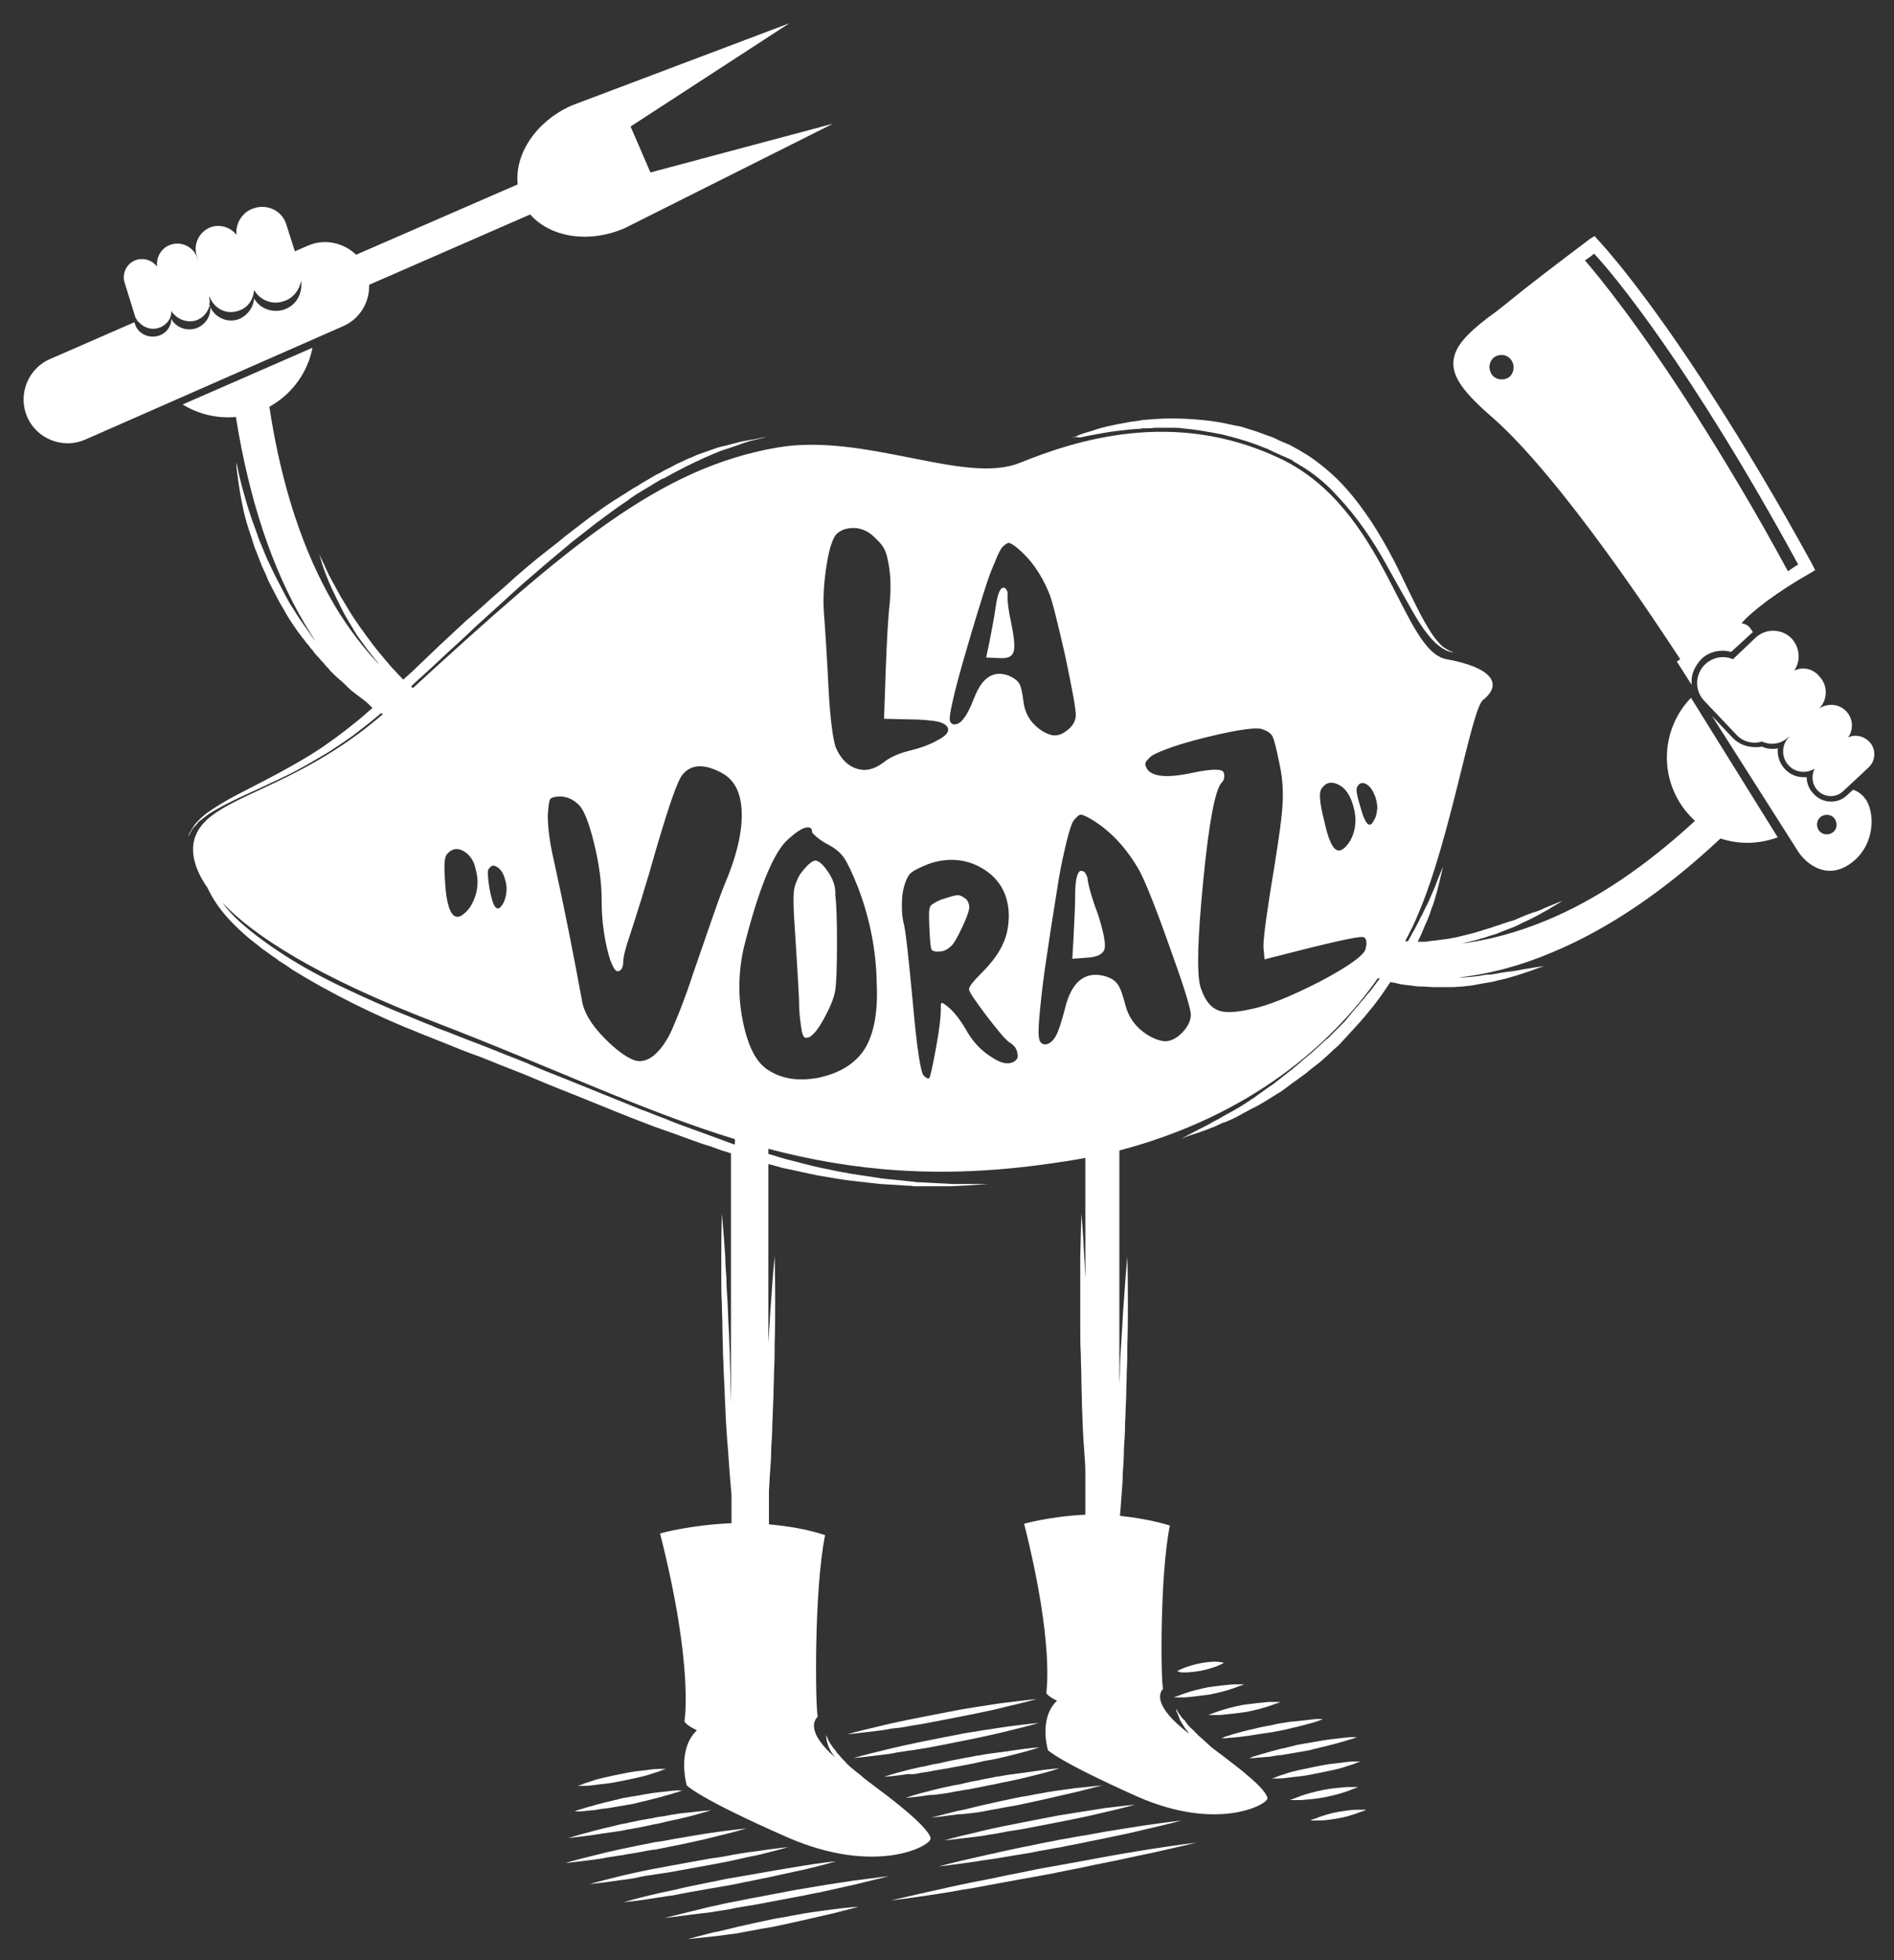 <?xml version="1.0" encoding="utf-8"?>
<!-- Generator: Adobe Illustrator 21.1.0, SVG Export Plug-In . SVG Version: 6.00 Build 0)  -->
<svg version="1.1" id="Layer_1" xmlns="http://www.w3.org/2000/svg" xmlns:xlink="http://www.w3.org/1999/xlink" x="0px" y="0px"
	 viewBox="0 0 334 345.5" style="enable-background:new 0 0 334 345.5;" xml:space="preserve">
<rect x="0" y="0" width="334" height="345.5" fill="#333333" stroke="none"/>
<style type="text/css">
	.st0{fill:#FFFFFF;}
</style>
<g>
	<path class="st0" d="M65.1,50.2l28.4-12.4c3.5,4,10.3,5.2,16.7,2.4l36.7-18.4l-32.2,8.6l-3.5-8.1l28-18.2l-38.4,14.5
		c-6.3,2.8-10.1,8.6-9.5,13.9L62.8,44.9c-2.2-2.1-5.5-2.9-8.5-1.6l-2.3,1l-1.5-4.7c-0.7-2.4-3.3-3.7-5.7-2.9c-2,0.6-3.3,2.6-3.1,4.7
		c-1-1.3-2.8-1.9-4.4-1.4c-2.1,0.7-3.3,3-2.6,5.1l0.3,0.9l-0.2-0.5c-0.6-1.9-2.7-3-4.6-2.4c-1.7,0.5-2.7,2.2-2.5,3.9
		c-0.8-1.1-2.3-1.6-3.6-1.2c-1.7,0.5-2.7,2.4-2.1,4.1l1.8,5.8c0,0.1,0.1,0.2,0.1,0.3c0,0,0,0.1,0.1,0.1c0,0.1,0,0.1,0.1,0.2
		c0,0.1,0.1,0.1,0.1,0.2c0,0,0,0.1,0.1,0.1c0,0.1,0.1,0.1,0.2,0.2c0,0,0,0,0,0c0.1,0.1,0.1,0.1,0.2,0.2c0,0,0,0,0,0
		c0.8,0.8,2.1,1.2,3.3,0.8c1.2-0.4,2.1-1.4,2.2-2.6c0-0.1,0-0.3,0-0.4c0.1,0.1,0.1,0.2,0.2,0.3c0,0,0,0,0,0c0.1,0.1,0.1,0.2,0.2,0.2
		l0,0l0,0c0.9,1.1,2.5,1.6,3.9,1.2c1.3-0.4,2.2-1.5,2.5-2.8c0.4,1.8-0.7,3.6-2.5,4.2c-1.7,0.5-3.5-0.2-4.3-1.7c0,1.4-0.9,2.6-2.3,3
		c-1.7,0.5-3.6-0.4-4.1-2.1l-0.1-0.3L8.8,63.3c-3.9,1.7-5.7,6.3-4,10.2c1.7,3.9,6.3,5.7,10.2,4l45.5-20
		C63.5,56.2,65.2,53.2,65.1,50.2z M50,54.6c-2,0.6-4.2-0.2-5.2-2c-0.1,1.6-1.2,3.1-2.8,3.7c-2.1,0.7-4.4-0.5-5.1-2.6l0,0
		c0.1-0.4,0.1-0.8,0-1.2l0,0c0,0,0,0,0,0c0-0.1,0-0.2,0-0.3c0-0.1,0-0.2-0.1-0.3l0.1,0.3c0,0.1,0,0.1,0.1,0.2l0,0
		c0.8,2,2.9,3.1,5,2.4c1.7-0.5,2.7-2,2.8-3.7c1,1.8,3.2,2.7,5.2,2c1.7-0.5,2.8-2,3.1-3.6C53.4,51.8,52.2,53.9,50,54.6z"/>
	<path class="st0" d="M191,77c0.4-0.1,1-0.2,1.5-0.3c1.2-0.2,2.6-0.5,4.2-0.7c0.8-0.1,1.7-0.2,2.6-0.3c0.5,0,0.9-0.1,1.4-0.1
		c0.2,0,0.5,0,0.7-0.1c0.2,0,0.5,0,0.7,0c0.5,0,1,0,1.5-0.1c0.5,0,1,0,1.6,0c0.3,0,0.5,0,0.8,0c0.3,0,0.5,0,0.8,0
		c0.6,0,1.1,0,1.7,0.1c2.3,0.2,4.6,0.6,7.1,1.1c2.4,0.6,4.9,1.3,7.3,2.3c0.6,0.2,1.2,0.5,1.8,0.8l0.9,0.4l0.4,0.2l0.5,0.2
		c0.3,0.1,0.6,0.3,0.9,0.4c0.3,0.1,0.6,0.3,0.8,0.5c0.6,0.3,1.1,0.7,1.7,1c2.2,1.4,4.2,3.1,5.9,5c1.8,1.9,3.4,3.9,4.8,5.9
		c1.4,2,2.7,4.1,3.8,6.1c1.1,2,2.2,3.9,3.2,5.7c1,1.8,1.9,3.4,2.8,4.8c0.9,1.4,1.8,2.5,2.7,3.4c0.9,0.8,1.7,1.3,2.3,1.5
		c0.2,0.1,0.3,0.1,0.4,0.1c0.1,0,0.2,0.1,0.3,0.1c0.2,0,0.2,0,0.2,0s-0.1,0-0.2-0.1c-0.1,0-0.2-0.1-0.3-0.1c-0.1,0-0.2-0.1-0.4-0.2
		c-0.6-0.3-1.3-0.8-2-1.7c-0.8-0.9-1.5-2.1-2.3-3.5c-0.8-1.4-1.6-3.1-2.5-4.9c-0.9-1.8-1.8-3.8-2.9-5.9c-1.1-2.1-2.3-4.2-3.7-6.4
		c-1.4-2.1-3-4.3-4.8-6.3c-1.8-2-3.9-3.8-6.2-5.4c-0.6-0.4-1.2-0.7-1.8-1.1c-0.3-0.2-0.6-0.3-0.9-0.5c-0.3-0.2-0.6-0.3-0.9-0.5
		l-0.5-0.2l-0.5-0.2l-0.9-0.4c-0.6-0.3-1.2-0.6-1.9-0.8c-0.6-0.2-1.3-0.5-1.9-0.7c-0.6-0.2-1.3-0.4-1.9-0.6c-0.3-0.1-0.6-0.2-1-0.3
		c-0.3-0.1-0.6-0.1-1-0.2c-0.6-0.1-1.3-0.3-1.9-0.4c-2.5-0.5-5-0.7-7.3-0.8c-2.3-0.1-4.6,0-6.6,0.2c-0.3,0-0.5,0-0.8,0.1
		c-0.2,0-0.5,0.1-0.7,0.1c-0.5,0.1-1,0.1-1.4,0.2c-0.9,0.2-1.8,0.3-2.6,0.5c-1.6,0.3-3,0.7-4.1,1.1c-1.1,0.3-2,0.6-2.6,0.9
		c-0.6,0.2-0.9,0.3-0.9,0.3s0.3-0.1,0.9-0.2C190.2,77.2,190.6,77.1,191,77z"/>
	<path class="st0" d="M239.3,319c-1,0-2.2,0.2-3.4,0.4c-1.2,0.2-2.4,0.6-3.3,0.9c-0.4,0.2-0.8,0.3-1.1,0.4c-0.3,0.1-0.4,0.2-0.4,0.2
		s0.2,0,0.4,0c0.3,0,0.7,0,1.2,0c1,0,2.2-0.2,3.4-0.4c1.2-0.2,2.4-0.6,3.3-0.9c0.4-0.2,0.8-0.3,1.1-0.4c0.3-0.1,0.4-0.2,0.4-0.2
		s-0.2,0-0.4,0C240.2,319,239.8,319,239.3,319z"/>
	<path class="st0" d="M202.5,326c-2.5,0.4-5.5,0.9-8.7,1.5c-1.6,0.3-3.2,0.6-4.9,0.9c-1.7,0.3-3.3,0.6-5,0.9c-1.7,0.3-3.4,0.7-5,1
		c-1.7,0.3-3.3,0.7-4.9,1c-1.6,0.3-3.1,0.6-4.5,0.9c-1.4,0.3-2.8,0.6-4.1,0.9c-5,1.1-8.3,1.9-8.3,1.9c0,0,3.4-0.4,8.5-1.2
		c1.3-0.2,2.6-0.4,4.1-0.7c1.5-0.2,3-0.5,4.6-0.8c1.6-0.3,3.2-0.6,4.9-0.9c1.7-0.3,3.3-0.6,5-0.9c1.7-0.3,3.4-0.7,5-1
		c1.7-0.3,3.3-0.7,4.9-1c3.1-0.6,6.1-1.3,8.6-1.8c5-1.1,8.3-1.9,8.3-1.9S207.6,325.2,202.5,326z"/>
	<path class="st0" d="M146.6,336.6c-1.4,0.2-3.1,0.4-4.9,0.7c-0.9,0.2-1.8,0.3-2.7,0.5c-0.9,0.2-1.9,0.3-2.8,0.5
		c-0.9,0.2-1.9,0.4-2.8,0.6c-0.9,0.2-1.8,0.4-2.7,0.6c-0.9,0.2-1.7,0.4-2.5,0.6c-0.8,0.2-1.6,0.4-2.3,0.5c-2.8,0.7-4.6,1.2-4.6,1.2
		s1.9-0.2,4.8-0.5c0.7-0.1,1.5-0.2,2.3-0.3c0.8-0.1,1.7-0.2,2.6-0.4c0.9-0.2,1.8-0.3,2.7-0.5c0.9-0.2,1.9-0.3,2.8-0.5
		c0.9-0.2,1.9-0.4,2.8-0.6c0.9-0.2,1.8-0.4,2.7-0.6c1.8-0.4,3.4-0.8,4.8-1.1c2.8-0.7,4.6-1.2,4.6-1.2S149.5,336.2,146.6,336.6z"/>
	<path class="st0" d="M237.6,315c-1.2,0.1-2.7,0.2-4.2,0.5c-1.5,0.3-3,0.7-4.1,1.1c-0.5,0.2-1,0.4-1.3,0.5c-0.3,0.1-0.5,0.2-0.5,0.2
		s0.2,0,0.5,0c0.3,0,0.8,0,1.4,0c1.2-0.1,2.7-0.2,4.2-0.5c1.5-0.3,3-0.7,4.1-1.1c0.5-0.2,1-0.4,1.3-0.5c0.3-0.1,0.5-0.2,0.5-0.2
		s-0.2,0-0.5,0C238.6,315,238.1,315,237.6,315z"/>
	<path class="st0" d="M190.8,323.6c-1.3,0.2-2.7,0.5-4,0.7c-1.3,0.3-2.7,0.5-4,0.8c-1.3,0.3-2.6,0.5-3.9,0.8
		c-1.3,0.3-2.5,0.5-3.6,0.8c-1.1,0.2-2.2,0.5-3.2,0.7c-4,0.9-6.6,1.6-6.6,1.6c0,0,2.7-0.3,6.8-0.9c1-0.2,2.1-0.3,3.3-0.5
		c1.2-0.2,2.4-0.4,3.6-0.6c1.3-0.2,2.6-0.4,3.9-0.7c1.3-0.2,2.7-0.5,4-0.7c1.3-0.3,2.7-0.5,4-0.8c1.3-0.3,2.6-0.5,3.9-0.8
		c2.5-0.5,4.8-1,6.8-1.5c4-0.9,6.6-1.6,6.6-1.6c0,0-2.7,0.3-6.8,0.9c-2,0.3-4.4,0.7-6.9,1.1C193.5,323.1,192.2,323.4,190.8,323.6z"
		/>
	<path class="st0" d="M126.4,336.9c1.1-0.2,2.2-0.3,3.4-0.6c1.2-0.2,2.4-0.4,3.6-0.6c1.2-0.2,2.5-0.5,3.7-0.7
		c1.2-0.2,2.5-0.5,3.7-0.7c1.2-0.2,2.4-0.5,3.6-0.7c2.3-0.5,4.5-1,6.3-1.4c3.7-0.9,6.1-1.5,6.1-1.5s-2.5,0.3-6.3,0.8
		c-1.9,0.3-4.1,0.6-6.4,1c-1.2,0.2-2.4,0.4-3.6,0.6c-1.2,0.2-2.5,0.5-3.7,0.7c-1.2,0.2-2.5,0.5-3.7,0.7c-1.2,0.2-2.4,0.5-3.6,0.7
		c-1.2,0.2-2.3,0.5-3.3,0.7c-1.1,0.2-2.1,0.5-3,0.7c-3.7,0.9-6.1,1.5-6.1,1.5s2.5-0.3,6.3-0.8C124.3,337.2,125.4,337.1,126.4,336.9z
		"/>
	<path class="st0" d="M232.2,312.6c1-0.2,1.9-0.4,2.9-0.6c0.9-0.2,1.7-0.4,2.5-0.7c0.7-0.2,1.3-0.4,1.7-0.6c0.4-0.1,0.6-0.2,0.6-0.2
		s-0.3,0-0.7,0c-0.4,0-1.1,0-1.8,0.1c-0.7,0.1-1.6,0.2-2.5,0.3c-0.9,0.1-1.9,0.3-2.9,0.5c-1,0.2-1.9,0.4-2.9,0.6
		c-0.9,0.2-1.7,0.4-2.5,0.7c-0.7,0.2-1.3,0.4-1.7,0.6c-0.4,0.1-0.6,0.2-0.6,0.2s0.3,0,0.7,0c0.4,0,1.1,0,1.8-0.1
		c0.7-0.1,1.6-0.2,2.5-0.3C230.2,313,231.2,312.8,232.2,312.6z"/>
	<path class="st0" d="M189.2,319.6c-1,0.2-2,0.3-3,0.5c-1,0.2-2.1,0.4-3.1,0.6c-1,0.2-2.1,0.4-3.1,0.6c-1,0.2-2,0.4-3,0.6
		c-1,0.2-1.9,0.4-2.8,0.6c-0.9,0.2-1.7,0.4-2.5,0.6c-3.1,0.7-5.2,1.3-5.2,1.3s2.1-0.2,5.3-0.6c0.8-0.1,1.7-0.2,2.6-0.4
		c0.9-0.1,1.9-0.3,2.9-0.5c1-0.2,2-0.3,3.1-0.5c1-0.2,2.1-0.4,3.1-0.6c1-0.2,2.1-0.4,3.1-0.6c1-0.2,2-0.4,3-0.6
		c2-0.4,3.8-0.8,5.4-1.2c3.1-0.7,5.2-1.3,5.2-1.3s-2.1,0.2-5.3,0.6C193,319,191.1,319.3,189.2,319.6z"/>
	<path class="st0" d="M121.8,333.5c1.1-0.2,2.2-0.4,3.4-0.6c1.2-0.2,2.3-0.4,3.5-0.6c1.2-0.2,2.3-0.5,3.5-0.7
		c1.1-0.2,2.3-0.5,3.4-0.7c2.2-0.5,4.2-0.9,6-1.3c3.5-0.8,5.8-1.5,5.8-1.5c0,0-2.4,0.2-5.9,0.8c-1.8,0.3-3.8,0.6-6,1
		c-1.1,0.2-2.2,0.4-3.4,0.6c-1.2,0.2-2.3,0.4-3.5,0.6c-1.2,0.2-2.3,0.5-3.5,0.7c-1.1,0.2-2.3,0.5-3.4,0.7c-1.1,0.2-2.1,0.5-3.1,0.7
		c-1,0.2-1.9,0.4-2.8,0.6c-3.5,0.8-5.8,1.5-5.8,1.5s2.4-0.2,5.9-0.8c0.9-0.1,1.8-0.3,2.8-0.4C119.6,333.9,120.7,333.7,121.8,333.5z"
		/>
	<path class="st0" d="M223.3,309.7c0.5,0,0.9-0.1,1.5-0.2c0.5-0.1,1.1-0.1,1.6-0.2c0.6-0.1,1.1-0.2,1.7-0.3c0.6-0.1,1.2-0.2,1.8-0.3
		c0.6-0.1,1.2-0.2,1.8-0.4c0.6-0.1,1.1-0.3,1.7-0.4c1.1-0.3,2.1-0.5,3-0.8c0.9-0.2,1.6-0.5,2.1-0.6c0.5-0.2,0.8-0.3,0.8-0.3
		s-0.3,0-0.8,0c-0.5,0-1.3,0.1-2.2,0.2c-0.9,0.1-1.9,0.2-3.1,0.4c-0.6,0.1-1.1,0.2-1.7,0.3c-0.6,0.1-1.2,0.2-1.8,0.3
		c-0.6,0.1-1.2,0.2-1.8,0.4c-0.6,0.1-1.1,0.3-1.7,0.4c-0.6,0.1-1.1,0.3-1.6,0.4c-0.5,0.1-1,0.3-1.4,0.4c-0.9,0.2-1.6,0.5-2.1,0.6
		c-0.5,0.2-0.8,0.3-0.8,0.3s0.3,0,0.8,0C221.6,309.8,222.4,309.8,223.3,309.7z"/>
	<path class="st0" d="M171.3,319.6c0.8-0.1,1.7-0.2,2.6-0.4c0.9-0.2,1.8-0.3,2.7-0.5c0.9-0.2,1.9-0.3,2.8-0.5
		c0.9-0.2,1.9-0.4,2.8-0.6c0.9-0.2,1.8-0.4,2.7-0.6c1.8-0.4,3.4-0.8,4.8-1.1c2.8-0.7,4.7-1.2,4.7-1.2s-1.9,0.2-4.8,0.5
		c-1.4,0.2-3.1,0.4-4.9,0.7c-0.9,0.2-1.8,0.3-2.7,0.5c-0.9,0.2-1.9,0.3-2.8,0.5c-0.9,0.2-1.9,0.4-2.8,0.6c-0.9,0.2-1.8,0.4-2.7,0.6
		c-0.9,0.2-1.7,0.4-2.5,0.6c-0.8,0.2-1.6,0.4-2.3,0.5c-2.8,0.7-4.7,1.2-4.7,1.2s1.9-0.2,4.8-0.6
		C169.8,319.8,170.5,319.7,171.3,319.6z"/>
	<path class="st0" d="M115,330.5c1-0.2,2.1-0.3,3.2-0.5c1.1-0.2,2.2-0.4,3.3-0.6c1.1-0.2,2.2-0.4,3.3-0.6c1.1-0.2,2.1-0.4,3.2-0.6
		c2-0.4,3.9-0.9,5.6-1.2c3.3-0.8,5.4-1.4,5.4-1.4s-2.2,0.2-5.5,0.7c-1.7,0.2-3.6,0.5-5.6,0.9c-1,0.2-2.1,0.3-3.2,0.5
		c-1.1,0.2-2.2,0.4-3.3,0.6c-1.1,0.2-2.2,0.4-3.3,0.6c-1.1,0.2-2.1,0.4-3.2,0.6c-1,0.2-2,0.4-2.9,0.6c-0.9,0.2-1.8,0.4-2.6,0.6
		c-3.3,0.8-5.4,1.4-5.4,1.4s2.2-0.2,5.5-0.7c0.8-0.1,1.7-0.2,2.7-0.4C113,330.8,114,330.6,115,330.5z"/>
	<path class="st0" d="M218.3,306.2c0.8-0.1,1.8-0.2,2.9-0.4c1.1-0.2,2.2-0.3,3.3-0.5c1.1-0.2,2.2-0.4,3.3-0.7c1-0.2,2-0.5,2.8-0.7
		c0.8-0.2,1.5-0.4,2-0.6c0.5-0.2,0.7-0.3,0.7-0.3s-0.3,0-0.8,0c-0.5,0-1.2,0.1-2.1,0.2c-0.8,0.1-1.8,0.2-2.9,0.3
		c-1.1,0.2-2.2,0.3-3.3,0.6c-1.1,0.2-2.2,0.4-3.3,0.7c-1,0.2-2,0.5-2.8,0.7c-0.8,0.2-1.5,0.5-2,0.6c-0.5,0.2-0.7,0.3-0.7,0.3
		s0.3,0,0.8,0C216.8,306.3,217.5,306.3,218.3,306.2z"/>
	<path class="st0" d="M166.1,316.2c0.7-0.1,1.5-0.2,2.3-0.4c0.8-0.1,1.6-0.3,2.5-0.4c0.8-0.2,1.7-0.3,2.5-0.5
		c0.8-0.2,1.7-0.3,2.5-0.5c0.8-0.2,1.6-0.3,2.4-0.5c1.6-0.3,3-0.7,4.3-1c2.5-0.6,4.2-1.2,4.2-1.2s-1.7,0.1-4.3,0.5
		c-1.3,0.2-2.8,0.4-4.4,0.6c-0.8,0.1-1.6,0.3-2.5,0.4c-0.8,0.2-1.7,0.3-2.5,0.5c-0.8,0.2-1.7,0.3-2.5,0.5c-0.8,0.2-1.6,0.4-2.4,0.5
		c-0.8,0.2-1.5,0.3-2.3,0.5c-0.7,0.2-1.4,0.3-2,0.5c-2.5,0.6-4.2,1.2-4.2,1.2s1.7-0.1,4.3-0.5C164.7,316.4,165.4,316.3,166.1,316.2z
		"/>
	<path class="st0" d="M104.7,327.8c0.8-0.1,1.6-0.2,2.4-0.4c0.9-0.1,1.8-0.3,2.7-0.4c0.9-0.2,1.9-0.3,2.9-0.5c1-0.2,2-0.4,3-0.5
		c1-0.2,2-0.4,3-0.6c1-0.2,1.9-0.4,2.9-0.6c1.9-0.4,3.6-0.8,5.1-1.2c3-0.7,4.9-1.3,4.9-1.3s-2,0.2-5,0.6c-1.5,0.2-3.3,0.5-5.1,0.8
		c-0.9,0.2-1.9,0.3-2.9,0.5c-1,0.2-2,0.4-3,0.5c-1,0.2-2,0.4-3,0.6c-1,0.2-1.9,0.4-2.9,0.6c-0.9,0.2-1.8,0.4-2.7,0.6
		c-0.8,0.2-1.6,0.4-2.4,0.6c-3,0.7-4.9,1.3-4.9,1.3S101.7,328.2,104.7,327.8z"/>
	<path class="st0" d="M215.2,302.3c1.2-0.1,2.8-0.3,4.4-0.5c1.6-0.3,3.1-0.7,4.3-1.1c0.6-0.2,1.1-0.4,1.4-0.5
		c0.3-0.1,0.5-0.2,0.5-0.2s-0.2,0-0.6,0c-0.4,0-0.9,0-1.5,0c-1.2,0.1-2.8,0.3-4.4,0.5c-1.6,0.3-3.1,0.7-4.3,1.1
		c-0.6,0.2-1.1,0.4-1.4,0.5c-0.3,0.1-0.5,0.2-0.5,0.2s0.2,0,0.6,0C214.1,302.3,214.6,302.3,215.2,302.3z"/>
	<path class="st0" d="M162.4,312.5c0.7-0.1,1.5-0.2,2.3-0.4c0.8-0.1,1.6-0.3,2.5-0.4c0.8-0.2,1.7-0.3,2.6-0.5
		c0.9-0.2,1.7-0.3,2.5-0.5c0.8-0.2,1.7-0.4,2.5-0.5c1.6-0.3,3.1-0.7,4.3-1c2.5-0.6,4.2-1.2,4.2-1.2s-1.7,0.1-4.3,0.5
		c-1.3,0.2-2.8,0.4-4.4,0.6c-0.8,0.1-1.6,0.3-2.5,0.4c-0.8,0.2-1.7,0.3-2.6,0.5c-0.9,0.2-1.7,0.3-2.5,0.5c-0.8,0.2-1.7,0.4-2.5,0.5
		c-0.8,0.2-1.6,0.4-2.3,0.5c-0.7,0.2-1.4,0.3-2.1,0.5c-2.5,0.6-4.2,1.2-4.2,1.2s1.7-0.1,4.3-0.5
		C160.9,312.8,161.6,312.7,162.4,312.5z"/>
	<path class="st0" d="M104.3,323.5c0.6-0.1,1.2-0.2,1.9-0.3c0.7-0.1,1.4-0.2,2.1-0.3c0.7-0.1,1.5-0.2,2.3-0.4
		c0.8-0.1,1.6-0.3,2.3-0.4c0.8-0.2,1.6-0.3,2.3-0.5c0.8-0.1,1.5-0.3,2.3-0.5c1.5-0.3,2.8-0.6,4-0.9c2.3-0.6,3.9-1.1,3.9-1.1
		s-1.6,0.1-4,0.4c-1.2,0.1-2.6,0.3-4.1,0.6c-0.7,0.1-1.5,0.2-2.3,0.4c-0.8,0.1-1.6,0.3-2.3,0.4c-0.8,0.2-1.6,0.3-2.3,0.5
		c-0.8,0.1-1.5,0.3-2.3,0.5c-0.7,0.2-1.4,0.3-2.1,0.5c-0.7,0.2-1.3,0.3-1.9,0.5c-2.3,0.6-3.9,1.1-3.9,1.1S101.9,323.8,104.3,323.5z"
		/>
	<path class="st0" d="M207.6,299.2c0.4,0,0.9,0,1.4,0c1.2-0.1,2.8-0.3,4.3-0.5c1.5-0.3,3.1-0.7,4.2-1.1c0.6-0.2,1-0.4,1.4-0.5
		c0.3-0.1,0.5-0.2,0.5-0.2s-0.2,0-0.6,0c-0.4,0-0.9,0-1.4,0c-1.2,0.1-2.8,0.3-4.3,0.5c-1.5,0.3-3.1,0.7-4.2,1.1
		c-0.6,0.2-1,0.4-1.4,0.5c-0.3,0.1-0.5,0.2-0.5,0.2S207.3,299.2,207.6,299.2z"/>
	<path class="st0" d="M158.2,308.9c0.9-0.1,1.8-0.3,2.8-0.4c1-0.2,2-0.3,3-0.5c1-0.2,2-0.4,3.1-0.6c1-0.2,2-0.4,3-0.6
		c1-0.2,2-0.4,2.9-0.6c1.9-0.4,3.7-0.8,5.2-1.2c3-0.7,5-1.3,5-1.3s-2.1,0.2-5.2,0.6c-1.5,0.2-3.3,0.5-5.3,0.8c-1,0.2-2,0.3-3,0.5
		c-1,0.2-2,0.4-3.1,0.6c-1,0.2-2,0.4-3,0.6c-1,0.2-2,0.4-2.9,0.6c-1,0.2-1.9,0.4-2.7,0.6c-0.9,0.2-1.7,0.4-2.5,0.6
		c-3,0.7-5,1.3-5,1.3c0,0,2.1-0.2,5.2-0.6C156.5,309.2,157.4,309.1,158.2,308.9z"/>
	<path class="st0" d="M102.1,319.3c0.5,0,1.3-0.1,2.2-0.2c0.5,0,0.9-0.1,1.5-0.2c0.5-0.1,1.1-0.1,1.6-0.2c0.6-0.1,1.1-0.2,1.7-0.3
		c0.6-0.1,1.2-0.2,1.8-0.3c0.6-0.1,1.2-0.2,1.8-0.4c0.6-0.1,1.2-0.3,1.7-0.4c1.1-0.3,2.1-0.5,3-0.8c0.9-0.2,1.6-0.5,2.1-0.6
		c0.5-0.2,0.8-0.3,0.8-0.3s-0.3,0-0.8,0c-0.5,0-1.3,0.1-2.2,0.2c-0.9,0.1-2,0.2-3.1,0.4c-0.6,0.1-1.1,0.2-1.7,0.3
		c-0.6,0.1-1.2,0.2-1.8,0.3c-0.6,0.1-1.2,0.2-1.8,0.4c-0.6,0.1-1.2,0.3-1.7,0.4c-0.6,0.1-1.1,0.3-1.6,0.4c-0.5,0.1-1,0.3-1.4,0.4
		c-0.9,0.2-1.6,0.5-2.1,0.6c-0.5,0.2-0.8,0.3-0.8,0.3S101.5,319.3,102.1,319.3z"/>
	<path class="st0" d="M208.9,294.8c0.8,0,1.8-0.1,2.9-0.3c1-0.2,2-0.5,2.8-0.8c0.4-0.2,0.7-0.3,0.9-0.4c0.2-0.1,0.3-0.2,0.3-0.2
		s-0.1,0-0.4-0.1c-0.2,0-0.6-0.1-1-0.1c-0.8,0-1.8,0.1-2.8,0.3c-1,0.2-2,0.5-2.8,0.8c-0.4,0.2-0.7,0.3-0.9,0.4
		c-0.2,0.1-0.3,0.2-0.3,0.2s0.1,0,0.4,0.1C208.1,294.8,208.5,294.8,208.9,294.8z"/>
	<path class="st0" d="M160.1,304.3c1-0.2,2-0.3,3-0.5c1-0.2,2.1-0.4,3.1-0.6c1-0.2,2.1-0.4,3.1-0.6c1-0.2,2-0.4,3-0.6
		c2-0.4,3.8-0.8,5.3-1.2c3.1-0.7,5.2-1.3,5.2-1.3s-2.1,0.2-5.3,0.6c-1.6,0.2-3.4,0.5-5.4,0.8c-1,0.2-2,0.3-3,0.5
		c-1,0.2-2.1,0.4-3.1,0.6c-1,0.2-2.1,0.4-3.1,0.6c-1,0.2-2,0.4-3,0.6c-1,0.2-1.9,0.4-2.8,0.6c-0.9,0.2-1.7,0.4-2.5,0.6
		c-3.1,0.7-5.2,1.3-5.2,1.3s2.1-0.2,5.3-0.6c0.8-0.1,1.6-0.2,2.5-0.4C158.2,304.6,159.2,304.5,160.1,304.3z"/>
	<path class="st0" d="M102.6,314.8c0.4,0,1.1,0,1.8-0.1c0.7-0.1,1.6-0.2,2.5-0.3c0.9-0.1,1.9-0.3,2.9-0.5c1-0.2,1.9-0.4,2.8-0.6
		c0.9-0.2,1.7-0.4,2.5-0.7c0.7-0.2,1.3-0.4,1.7-0.6c0.4-0.1,0.6-0.2,0.6-0.2s-0.3,0-0.7,0c-0.4,0-1.1,0-1.8,0.1
		c-0.7,0.1-1.6,0.2-2.5,0.3c-0.9,0.1-1.9,0.3-2.9,0.5c-1,0.2-1.9,0.4-2.8,0.6c-0.9,0.2-1.7,0.4-2.5,0.7c-0.7,0.2-1.3,0.4-1.7,0.6
		c-0.4,0.1-0.6,0.2-0.6,0.2S102.2,314.8,102.6,314.8z"/>
	<g>
		<path class="st0" d="M146.3,154.1c-0.4-0.6-0.8-1.2-1.3-1.7c-0.5-0.5-0.9-0.7-1.2-0.7c-0.6,0-1.5,0.8-2.7,2.4c-0.6,1-1,2.1-1.1,3
			c-0.1,1-0.1,2.8,0.1,5.6c0.3,4.8,0.6,9.3,0.8,13.3c0,1.6,0.1,2.9,0.2,3.7c0.1,0.8,0.2,1.5,0.3,2.1c0.1,0.5,0.3,0.9,0.4,1
			c0.1,0.1,0.3,0.2,0.6,0.1c0.8-0.1,1.9-1.4,3.2-3.9c0.9-1.7,1.5-3.2,1.7-4.5c0.2-1.3,0.3-4.1,0.3-8.5c0-4.1-0.1-6.8-0.3-8.2
			C147.4,156.3,146.9,155.1,146.3,154.1z"/>
		<path class="st0" d="M168.9,157.8c-0.5,0-1.5,0.3-3,0.8c-1.1,0.5-1.8,0.9-1.9,1.3c-0.2,0.4-0.2,1.7-0.1,3.8
			c0.1,2.1,0.2,3.4,0.4,3.7c0.2,0.3,0.7,0.4,1.7,0.3c0.7-0.1,1.3-0.5,1.8-1c0.5-0.5,1.1-1.6,1.8-3.1c0.8-1.6,1.2-2.8,1.3-3.4
			c0.1-0.6-0.1-1.1-0.4-1.6C169.9,158.1,169.4,157.8,168.9,157.8z"/>
		<path class="st0" d="M263.2,73.6c12.2,10.7,29.5,37.1,33.1,42.6l-0.6,0.4l2.6,4.1c0-0.2,0-0.4,0-0.6c0-1.5,0.7-2.8,1.7-3.9
			c1-1,2.4-1.5,3.8-1.5c0.5,0,1,0.1,1.5,0.2l3.6-3.3c0.1-0.1,0.2-0.1,0.2-0.2l-0.4-0.6c-0.3-0.5-0.9-0.8-1.4-0.9c0,0,0,0-0.2,0
			c1.6-2,6.5-5.7,12-8.8l1-0.6l-0.5-1c-6.3-11.5-12.1-21.1-17.1-28.9c-12.7-19.9-20.5-28.1-20.6-28.2l-0.7-0.8l-0.8,0.5
			c-6.1,4.6-11.1,8.4-15,11.6c-1,0.8-2,1.6-2.9,2.2c-3.9,3-6.1,5.3-6.2,8C256.2,66.5,258.1,69.2,263.2,73.6z M281.1,44.7
			c3.3,3.5,16.8,19.6,36,54.8c-0.5,0.3-1.1,0.7-1.8,1.2c-6-11.1-11.5-20.1-16.3-27.7c-10.1-15.8-17-24.2-19.5-27.1
			C280.1,45.5,280.7,45.1,281.1,44.7z M263.6,62.9c1-0.6,2.3-0.4,3,0.7c0.6,1,0.3,2.3-0.5,2.9c-1.1,0.7-2.5,0.4-3.1-0.6
			C262.4,64.9,262.6,63.6,263.6,62.9z"/>
		<path class="st0" d="M177.7,104.9c0-0.3,0-0.6-0.2-0.9c-0.1-0.3-0.3-0.4-0.6-0.4c-0.5,0-1,1.1-1.3,3.3c-0.3,2.1-0.7,4.1-1.1,6.2
			l-0.6,2.8l2.2,0.1c1.5,0.1,2.3-0.2,2.6-1c0.3-0.7,0.2-2.3-0.3-4.8C177.9,107.9,177.6,106,177.7,104.9z"/>
		<path class="st0" d="M329,140.9c-0.6-0.9-1.4-1.4-2.2-1.7l-1,0.9c-0.8,0.8-1.8,1.2-2.9,1.2c-1.2,0-2.3-0.5-3.1-1.4
			c-0.8-0.8-1.2-1.9-1.2-2.9c-0.2,0-0.3,0-0.5,0c-1.3,0-2.5-0.5-3.4-1.5c-0.9-1-1.3-2.3-1.2-3.6c-0.3,0.1-0.6,0.1-0.9,0.1
			c-0.7,0-1.3-0.1-1.9-0.4c-0.4,0.1-0.8,0.1-1.2,0.1l0,0c-1.5,0-3-0.6-4-1.7l-3.6-3.8l15.2,23.9c1.2,1.9,4.7,5,8.8,2.4
			c4.6-2.9,4.9-8.7,3.2-11.5L329,140.9z M323.1,146.8c-0.8,0.5-1.9,0.3-2.4-0.5c-0.5-0.8-0.3-1.9,0.5-2.4c0.8-0.5,1.9-0.3,2.4,0.5
			C324.1,145.3,323.9,146.3,323.1,146.8z"/>
		<path class="st0" d="M298.1,143.9c0.3,0.3,0.5,0.5,0.8,0.8c-8.7,8-17.4,13.9-26.1,17.5c-5.3,2.2-10.5,3.6-15.7,4.2
			c0.1,0,0.2,0,0.3,0c0.6-0.1,1.1-0.3,1.7-0.4l0.8-0.2l0.4-0.1l0.4-0.1c0.5-0.2,1.1-0.3,1.6-0.5c0.5-0.2,1.1-0.3,1.6-0.5
			c0.5-0.2,1-0.4,1.5-0.6c1-0.4,2-0.7,2.8-1.2c0.9-0.4,1.7-0.8,2.5-1.2c0.8-0.4,1.4-0.8,2-1.1c0.6-0.3,1.1-0.7,1.5-0.9
			c0.9-0.5,1.3-0.8,1.3-0.8s-0.5,0.2-1.5,0.6c-0.5,0.2-1,0.4-1.7,0.7c-0.6,0.3-1.3,0.6-2.1,0.8c-0.8,0.3-1.6,0.6-2.5,1
			c-0.4,0.2-0.9,0.4-1.4,0.5c-0.5,0.2-1,0.3-1.5,0.5c-0.5,0.2-1,0.3-1.5,0.5c-0.5,0.2-1,0.3-1.6,0.5c-0.5,0.2-1.1,0.3-1.6,0.5
			l-0.4,0.1l-0.4,0.1l-0.8,0.2c-0.5,0.1-1.1,0.3-1.6,0.4c-0.5,0.1-1.1,0.2-1.6,0.3c-0.3,0-0.5,0.1-0.8,0.1c-0.3,0-0.5,0.1-0.8,0.1
			c-0.5,0.1-1.1,0.1-1.6,0.2c-0.3,0-0.5,0.1-0.8,0.1c-0.3,0-0.5,0-0.8,0c-0.2,0-0.3,0-0.5,0c0.1-0.2,0.2-0.4,0.3-0.6
			c0.4-0.8,0.7-1.6,1-2.3c0.2-0.4,0.3-0.7,0.5-1.1c0.1-0.4,0.3-0.7,0.4-1.1c0.2-0.7,0.5-1.3,0.7-2c0.4-1.3,0.7-2.4,0.9-3.3
			c0.2-0.9,0.4-1.6,0.5-2.1c0.1-0.5,0.2-0.8,0.2-0.8s-0.1,0.3-0.3,0.7c-0.2,0.5-0.5,1.2-0.8,2c-0.3,0.9-0.8,1.9-1.3,3.1
			c-0.2,0.6-0.6,1.2-0.9,1.9c-0.2,0.3-0.3,0.7-0.5,1c-0.2,0.3-0.4,0.7-0.5,1c-0.4,0.7-0.7,1.4-1.2,2.2c-0.2,0.4-0.5,0.9-0.7,1.3
			c-0.2,0-0.3,0-0.5,0c0.9-1.7,1.7-3.3,2.3-4.8c5.7-13.3,9.3-35.8,11.4-37.7c3.7-2.9,1.4-5.8-6.4-7.2c-7.9-1.4-10.6-26.5-29.4-35.4
			c-18.8-8.9-36.2-3.1-45.9,0.8c-9.7,3.9-27.3-5.4-42.8-2.7c-20.8,3.6-36.9,17.4-64.2,42.4c-0.1-0.1-0.2-0.2-0.3-0.3
			c0.8-0.8,1.6-1.5,2.5-2.3c1.4-1.3,2.8-2.6,4.3-4c1.4-1.3,2.9-2.6,4.3-4c1.4-1.3,2.9-2.6,4.3-3.9c1.4-1.3,2.9-2.6,4.3-3.9
			c1.5-1.3,2.9-2.5,4.3-3.7c1.4-1.2,2.9-2.4,4.3-3.6c1.4-1.1,2.8-2.2,4.2-3.3c1.4-1,2.8-2.1,4.1-3c0.7-0.5,1.4-0.9,2-1.4
			c0.7-0.5,1.3-0.9,2-1.3c0.7-0.4,1.3-0.8,2-1.2c0.3-0.2,0.6-0.4,1-0.6c0.3-0.2,0.6-0.4,1-0.5c2.5-1.4,4.9-2.6,7.1-3.6
			c1.1-0.5,2.1-0.9,3.1-1.3c1-0.3,1.9-0.6,2.7-0.9c0.4-0.1,0.8-0.3,1.1-0.4c0.4-0.1,0.7-0.2,1-0.3c0.6-0.2,1.2-0.3,1.6-0.4
			c0.9-0.2,1.4-0.4,1.4-0.4s-0.5,0.1-1.4,0.3c-0.5,0.1-1,0.2-1.7,0.3c-0.3,0.1-0.7,0.1-1.1,0.2c-0.4,0.1-0.8,0.2-1.2,0.3
			c-0.8,0.2-1.8,0.5-2.8,0.7c-1,0.3-2,0.7-3.2,1.1c-0.6,0.2-1.1,0.4-1.7,0.7c-0.6,0.2-1.2,0.5-1.8,0.8c-0.3,0.1-0.6,0.3-0.9,0.4
			c-0.3,0.2-0.6,0.3-0.9,0.5c-0.6,0.3-1.3,0.6-1.9,1c-0.3,0.2-0.7,0.3-1,0.5c-0.3,0.2-0.7,0.4-1,0.6c-0.7,0.4-1.4,0.8-2,1.2
			c-0.7,0.4-1.4,0.8-2.1,1.3c-0.7,0.4-1.4,0.9-2.1,1.3c-1.4,0.9-2.8,1.9-4.3,3c-1.4,1.1-2.9,2.2-4.3,3.3c-1.4,1.2-2.9,2.3-4.4,3.5
			c-1.5,1.2-2.9,2.4-4.4,3.7c-1.4,1.3-2.9,2.6-4.4,3.9c-1.4,1.3-2.9,2.6-4.4,3.9c-1.4,1.3-2.9,2.7-4.3,4c-1.4,1.3-2.8,2.7-4.2,4
			c-0.8,0.8-1.7,1.6-2.5,2.3c-0.4-0.5-0.9-0.9-1.3-1.4c-0.6-0.6-1.2-1.3-1.7-1.9c-1.1-1.3-2.2-2.6-3.1-3.9c-0.5-0.6-0.9-1.3-1.4-1.9
			c-0.4-0.6-0.9-1.3-1.3-1.9c-0.8-1.2-1.5-2.5-2.2-3.6c-0.6-1.1-1.2-2.2-1.7-3.1c-0.5-0.9-0.9-1.8-1.2-2.5c-0.7-1.4-1-2.2-1-2.2
			s0.1,0.2,0.2,0.6c0.1,0.4,0.3,1,0.5,1.7c0.5,1.5,1.3,3.5,2.5,5.9c0.6,1.2,1.2,2.5,2,3.8c0.4,0.7,0.8,1.3,1.2,2
			c0.4,0.7,0.9,1.3,1.4,2c0.5,0.7,1,1.4,1.5,2c0.3,0.3,0.5,0.7,0.8,1c0.3,0.3,0.5,0.7,0.8,1c0.1,0.1,0.2,0.2,0.3,0.3
			c-3.1-3.2-5.9-6.8-8.4-11c-5.5-9.3-9.4-21.1-11.5-35c4-2.2,6.8-6.1,7.6-10.4l-22.9,10c2.8,1.7,6,2.5,9.4,2.2
			c2.3,14.4,6.3,26.6,12.1,36.4c0.7,1.1,1.3,2.2,2,3.2c-0.4-0.5-0.8-1-1.1-1.5c-1-1.4-2-2.8-2.9-4.3c-0.5-0.7-0.9-1.5-1.3-2.2
			c-0.4-0.8-0.8-1.5-1.2-2.3c-0.8-1.5-1.5-3-2.2-4.5c-0.3-0.7-0.6-1.5-0.9-2.2c-0.3-0.7-0.6-1.4-0.8-2.1c-0.5-1.4-1-2.7-1.4-4
			c-0.4-1.2-0.7-2.4-1-3.4c-0.3-1-0.5-1.9-0.7-2.7c-0.3-1.5-0.5-2.4-0.5-2.4s0,0.2,0,0.6c0,0.4,0.1,1,0.2,1.8
			c0.2,1.5,0.5,3.7,1.1,6.3c0.3,1.3,0.7,2.7,1.2,4.1c0.2,0.7,0.5,1.5,0.7,2.2c0.3,0.7,0.6,1.5,0.9,2.3c0.3,0.8,0.6,1.5,1,2.3
			c0.2,0.4,0.3,0.8,0.5,1.2c0.2,0.4,0.4,0.8,0.6,1.2c0.4,0.8,0.8,1.5,1.2,2.3c0.4,0.8,0.9,1.5,1.3,2.3c0.9,1.5,1.9,3,3,4.4
			c0.3,0.3,0.5,0.7,0.8,1c0.3,0.3,0.5,0.7,0.8,1c0.3,0.3,0.5,0.7,0.8,1c0.3,0.3,0.6,0.6,0.8,0.9c0.3,0.3,0.6,0.6,0.8,0.9
			c0.3,0.3,0.6,0.6,0.8,0.9c0.6,0.6,1.1,1.1,1.7,1.6c0.6,0.5,1.1,1,1.6,1.5c0.5,0.5,1.1,0.9,1.6,1.3c0.4,0.3,0.8,0.6,1.2,0.9
			c0.5,0.4,1,0.9,1.4,1.3c-0.2,0.1-0.3,0.3-0.5,0.4c-1.3,1.2-2.7,2.3-4.1,3.4c-1.4,1.1-2.8,2.1-4.1,3c-2.8,1.9-5.5,3.4-8.1,4.8
			c-2.6,1.4-5,2.6-7.1,3.7c-2.1,1.1-3.9,2.2-5.3,3.2c-1.4,1.1-2.3,2.1-2.7,2.9c-0.1,0.2-0.2,0.4-0.3,0.5c-0.1,0.2-0.1,0.3-0.2,0.4
			c-0.1,0.2-0.1,0.3-0.1,0.3s0.1-0.1,0.2-0.3c0.1-0.1,0.1-0.2,0.2-0.4c0.1-0.1,0.2-0.3,0.3-0.5c0.1-0.2,0.3-0.4,0.5-0.6
			c0.2-0.2,0.4-0.4,0.6-0.7c0.5-0.4,1.1-0.9,1.8-1.4c1.4-0.9,3.3-1.9,5.4-2.9c2.2-1,4.6-2.1,7.3-3.4c1.3-0.6,2.7-1.3,4.1-2.1
			c1.4-0.8,2.8-1.6,4.3-2.5c1.4-0.9,2.9-1.9,4.3-2.9c1.4-1.1,2.9-2.2,4.3-3.4c0.2-0.2,0.5-0.4,0.7-0.6c0.1,0.1,0.2,0.1,0.3,0.2
			c-15.7,13.6-30.3,14.4-33,21.4c-0.8,1.9-0.8,5.1,2.1,9.2c0,0,0,0,0,0c0.9,2,2.4,4.2,4.6,6.4c1.1,1.1,2.3,2.2,3.6,3.2
			c0.7,0.5,1.3,1.1,2.1,1.6c0.4,0.3,0.7,0.5,1.1,0.8c0.4,0.3,0.8,0.5,1.1,0.8c0.8,0.5,1.6,1,2.4,1.6c0.8,0.5,1.7,1,2.5,1.5
			c1.7,1,3.5,2,5.4,3c3.8,2,7.8,3.9,12.1,5.7c1.1,0.4,2.2,0.9,3.2,1.3c1.1,0.4,2.2,0.9,3.3,1.3c2.2,0.9,4.4,1.8,6.7,2.6
			c2.2,0.9,4.5,1.8,6.8,2.7c2.3,0.9,4.5,1.9,6.8,2.8c4.6,1.8,9.1,3.7,13.7,5.5c1.1,0.4,2.3,0.9,3.4,1.3c1.1,0.4,2.3,0.8,3.4,1.2
			c1.1,0.4,2.2,0.8,3.3,1.2c1.1,0.4,2.2,0.8,3.3,1.1c0.5,0.2,1.1,0.4,1.6,0.6c0.5,0.2,1.1,0.3,1.6,0.5c0.1,0,0.2,0.1,0.3,0.1v45.9
			c0-0.5,0-1,0-1.5c0-1.5-0.1-3-0.1-4.5c0-1.5-0.1-3.1-0.1-4.6c-0.1-1.5-0.1-3.1-0.2-4.6c-0.1-1.5-0.1-3-0.2-4.5
			c-0.1-1.5-0.2-2.9-0.2-4.2c-0.1-1.3-0.2-2.6-0.2-3.7c-0.3-4.6-0.6-7.7-0.6-7.7s-0.1,3.1-0.1,7.8c0,1.2,0,2.4,0,3.8
			c0,1.3,0,2.7,0.1,4.2c0,1.5,0.1,3,0.1,4.5c0,1.5,0.1,3.1,0.1,4.6c0.1,1.5,0.1,3.1,0.2,4.6c0.1,1.5,0.1,3,0.2,4.5
			c0.1,2.9,0.3,5.6,0.5,7.9c0.3,4.6,0.6,7.7,0.6,7.7s0-0.3,0-0.8v5.8c-7.3,0.3-12.6,1.8-12.6,1.8c6,23.6,4.3,33.1,4.3,33.1
			s0.1,0.6,2.2,1.6c-3.6,3.4-1.8,9.7-1.8,9.7s1.9,2.2,17.6,9.1c15.7,6.9,25.4,1.6,25.4,0.3c0-1.1-3-4.2-10.1-9.4
			c-0.2-0.2-0.5-0.4-0.8-0.6c-0.3-0.3-0.7-0.5-1-0.8c-0.3-0.3-0.7-0.6-1.1-0.9c-0.4-0.3-0.7-0.6-1.1-0.9c-0.3-0.3-0.7-0.6-1-1
			c-0.3-0.3-0.7-0.7-0.9-1c-0.3-0.3-0.6-0.6-0.8-1c-0.3-0.3-0.5-0.6-0.7-0.9c-0.2-0.3-0.4-0.6-0.5-0.8c-0.1-0.3-0.2-0.5-0.3-0.7
			c-0.1-0.2-0.1-0.4-0.1-0.5c0-0.1,0-0.2,0-0.2s0,0.1,0,0.2c0,0.1,0,0.3,0,0.5c0,0.2,0.1,0.5,0.1,0.8c0.1,0.3,0.2,0.6,0.3,1
			c0.2,0.3,0.3,0.7,0.6,1.1c0.2,0.3,0.4,0.6,0.7,0.9c-5.3-4.6-3.8-6.7-3.2-7.3c-0.4-1.6-0.7-22,1.3-32c-3.3-1.1-6.7-1.6-9.9-1.9v-6
			c0.1-1,0.1-2.1,0.2-3.2c0.1-1.3,0.2-2.7,0.2-4.2c0.1-1.5,0.2-2.9,0.2-4.5c0.1-1.5,0.1-3.1,0.2-4.6c0-1.5,0.1-3.1,0.1-4.6
			c0.1-1.5,0.1-3,0.1-4.5c0.1-2.9,0.1-5.6,0.1-7.9c0-4.6-0.1-7.8-0.1-7.8s-0.3,3.1-0.6,7.7c-0.2,2.2-0.3,4.8-0.5,7.6v-31.5
			c0.9,0.2,1.8,0.5,2.6,0.7c2.1,0.4,4.1,0.9,6.1,1.3c2,0.3,3.9,0.7,5.7,0.9c1.8,0.2,3.6,0.4,5.3,0.6c1.7,0.1,3.3,0.2,4.8,0.3
			c0.4,0,0.7,0,1.1,0.1c0.4,0,0.7,0,1.1,0c0.7,0,1.4,0,2,0c1.3,0,2.5,0,3.6,0c2.2-0.1,3.8-0.2,5-0.3c1.2-0.1,1.8-0.1,1.8-0.1
			s-2.5,0-6.8,0c-1.1-0.1-2.3-0.1-3.6-0.2c-0.6,0-1.3-0.1-2-0.1c-0.3,0-0.7,0-1.1-0.1c-0.4,0-0.7-0.1-1.1-0.1
			c-1.5-0.2-3.1-0.3-4.7-0.5c-1.7-0.3-3.4-0.5-5.2-0.8c-1.8-0.3-3.7-0.7-5.6-1.1c-1.9-0.4-3.9-1-6-1.5c-1-0.3-2-0.6-3-0.9v-0.9
			c14.8,3.9,30.3,5.4,49.7,2.6c2.1-0.3,4.2-0.6,6.2-1v22.1c0-0.3,0-0.6,0-0.9c-0.1-1.3-0.1-2.6-0.2-3.7c-0.2-4.6-0.5-7.7-0.5-7.7
			s-0.1,3.1-0.2,7.7c0,1.2,0,2.4,0,3.8c0,1.3,0,2.7,0,4.2c0,1.5,0,3,0,4.5c0,1.5,0,3.1,0.1,4.6c0,1.5,0.1,3.1,0.1,4.6
			c0,1.5,0.1,3,0.1,4.5c0.1,2.9,0.2,5.6,0.4,7.9c0.1,1.4,0.2,2.7,0.2,3.8v7.5c-6.3,0.3-10.8,1.6-10.8,1.6
			c5.4,21.3,3.9,29.8,3.9,29.8s0.1,0.5,1.9,1.4c-3.3,3.1-1.6,8.7-1.6,8.7s1.7,1.9,15.8,8.2c14.1,6.2,22.9,1.4,22.9,0.3
			c0-0.6-1.1-2.1-3.7-4.2c0,0,0,0,0,0s-0.4-0.4-1.2-1c-0.9-0.7-1.9-1.5-3.1-2.4c-0.4-0.3-0.8-0.6-1.2-0.9c-0.4-0.3-0.8-0.6-1.2-1
			c-0.4-0.4-0.8-0.7-1.2-1.1c-0.2-0.2-0.4-0.3-0.6-0.5c-0.2-0.2-0.3-0.4-0.5-0.5c-0.3-0.4-0.7-0.7-1-1c-0.3-0.3-0.6-0.7-0.8-1
			c-0.1-0.2-0.2-0.3-0.4-0.4c-0.1-0.1-0.2-0.3-0.3-0.4c-0.2-0.3-0.4-0.5-0.5-0.7c-0.1-0.2-0.2-0.4-0.3-0.5c-0.1-0.1-0.1-0.2-0.1-0.2
			s0,0.1,0,0.2c0,0.1,0.1,0.3,0.2,0.5c0.1,0.2,0.2,0.5,0.3,0.8c0.1,0.1,0.1,0.3,0.2,0.5c0.1,0.2,0.2,0.3,0.3,0.5
			c0.2,0.3,0.4,0.7,0.7,1.1c0.2,0.2,0.4,0.5,0.6,0.8c-6.7-5.1-5.1-7.4-4.6-7.9c-0.4-1.4-0.6-19.8,1.2-28.8c-3-0.9-6-1.4-8.8-1.7
			c0.1-1.1,0.2-2.4,0.3-3.9c0.1-1.2,0.2-2.4,0.2-3.7c0.1-1.3,0.2-2.7,0.2-4.2c0.1-1.5,0.2-2.9,0.2-4.5c0.1-1.5,0.1-3.1,0.2-4.6
			c0-1.5,0.1-3.1,0.1-4.6c0.1-1.5,0.1-3,0.1-4.5c0.1-2.9,0.1-5.6,0.1-7.9c0-4.6-0.1-7.8-0.1-7.8s-0.3,3.1-0.6,7.7
			c-0.2,2.3-0.3,5-0.5,7.9c-0.1,1.5-0.2,3-0.2,4.5c0,0.9-0.1,1.7-0.1,2.6v-41.4c23.1-6.1,37.4-18.7,45.6-30.4c0.1,0,0.2,0.1,0.3,0.1
			c-0.4,0.5-0.8,1.1-1.2,1.6c-0.3,0.4-0.6,0.8-1,1.2c-0.3,0.4-0.6,0.8-1,1.2c-0.6,0.8-1.4,1.6-2,2.4l-1,1.2l-1.1,1.1l-1.1,1.1
			c-0.2,0.2-0.4,0.4-0.6,0.6l-0.6,0.5c-0.8,0.7-1.5,1.4-2.3,2.1c-1.6,1.3-3.1,2.7-4.7,3.9c-0.8,0.6-1.5,1.2-2.3,1.8
			c-0.8,0.5-1.6,1.1-2.3,1.6c-0.4,0.3-0.7,0.5-1.1,0.8c-0.4,0.2-0.7,0.5-1.1,0.7c-0.7,0.5-1.4,0.9-2.1,1.3c-0.7,0.4-1.4,0.8-2,1.1
			c-0.6,0.4-1.2,0.7-1.8,1c-1.1,0.7-2.1,1.1-3,1.6c-0.8,0.4-1.5,0.8-1.9,1c-0.4,0.2-0.7,0.4-0.7,0.4s0.3-0.1,0.7-0.3
			c0.5-0.2,1.2-0.4,2.1-0.7c0.9-0.3,2-0.7,3.2-1.2c0.6-0.3,1.2-0.6,1.9-0.8c0.7-0.3,1.4-0.6,2.1-1c0.7-0.4,1.5-0.8,2.2-1.2
			c0.4-0.2,0.8-0.4,1.2-0.6c0.4-0.2,0.8-0.5,1.2-0.7c0.8-0.5,1.6-1,2.4-1.5c0.4-0.2,0.8-0.5,1.2-0.8c0.4-0.3,0.8-0.6,1.2-0.9
			c0.8-0.6,1.7-1.2,2.5-1.8c0.8-0.7,1.6-1.3,2.5-2c0.8-0.7,1.6-1.4,2.4-2.2l0.6-0.5c0.2-0.2,0.4-0.4,0.6-0.6l1.1-1.2l1.1-1.2
			l1.1-1.2c0.7-0.8,1.4-1.6,2.1-2.5c0.7-0.8,1.3-1.7,1.9-2.5c0.5-0.7,1-1.5,1.5-2.2c0.3,0.1,0.7,0.1,1,0.2c0.3,0.1,0.5,0.1,0.8,0.2
			c0.3,0,0.5,0.1,0.8,0.1c0.5,0.1,1.1,0.1,1.6,0.2c0.5,0.1,1.1,0.1,1.7,0.1c0.6,0,1.1,0.1,1.7,0.1c0.6,0,1.1,0,1.7,0l0.9,0l0.4,0
			l0.4,0c0.6,0,1.1-0.1,1.7-0.1c0.6-0.1,1.1-0.1,1.7-0.2c0.5-0.1,1.1-0.2,1.6-0.3c1.1-0.2,2.1-0.3,3-0.6c1-0.2,1.8-0.4,2.7-0.7
			c0.8-0.2,1.6-0.5,2.2-0.7c0.7-0.2,1.2-0.4,1.7-0.6c0.9-0.3,1.5-0.5,1.5-0.5s-0.6,0.1-1.5,0.2c-0.5,0.1-1.1,0.2-1.8,0.3
			c-0.7,0.1-1.4,0.3-2.3,0.4c-0.8,0.1-1.7,0.2-2.7,0.4c-0.5,0.1-1,0.2-1.5,0.2c-0.5,0-1,0.1-1.5,0.2c-0.5,0.1-1,0.1-1.6,0.2
			c-0.5,0-1.1,0.1-1.6,0.1c-0.2,0-0.4,0-0.6,0c5.5-0.6,11.1-2.1,16.7-4.5c9.8-4.1,19.7-10.8,29.5-20c3.3,1.1,6.8,1,10.1-0.2
			L298.2,123C292.6,128.8,292.5,138,298.1,143.9z M233,139.1c0.7-1.1,1.6-1.4,2.8-0.9c1.2,0.5,2,1.5,2.6,3.1
			c0.5,1.4,0.7,2.7,0.6,3.9c-0.1,1.3-0.5,2.4-1.1,3.3c-1.4,2-2.5,1.9-3.4-0.4c-0.4-0.9-0.7-2.2-1.1-3.9
			C232.7,141.4,232.6,139.7,233,139.1z M97,140.9c0.2-0.3,0.8-0.5,1.7-0.5c1.3,0,2.4,0.5,3.4,1.5c0.9,0.9,1.8,3.2,2.7,6.9
			c0.9,3.7,1.3,7,1.3,9.9c0,1.8,0.1,3.6,0.4,5.6c0.3,2,0.7,3.6,1.1,4.9c0.5,1.3,0.9,2,1.3,2c0.3,0,0.5-0.1,0.7-0.4
			c0.2-0.3,0.3-0.7,0.3-1.1c0-1,0.4-2.6,1.2-4.9c1.2-3.7,2.8-8.7,4.6-15.1c2.3-7.8,3.8-12.2,4.7-13.2c1.5-1.8,3.8-1.9,6.8-0.3
			c2.3,1.2,3.5,3.5,3.6,7c0.1,3.5-0.9,7.8-3.1,12.9c-0.9,2.2-2.7,7.5-5.5,15.6c-1.4,4.3-2.7,7.5-3.7,9.8c-1,2.2-2.2,3.8-3.4,4.7
			c-1.2,0.9-2.5,1.1-3.7,0.5c-1.3-0.6-2.8-1.7-4.7-3.6c-2.5-2.5-3.8-4.8-4.1-6.9c-1.4-7.6-3-15.8-4.9-24.4c-0.7-3-1.1-5.7-1.1-8.1
			C96.7,142.2,96.8,141.3,97,140.9z M86.1,153.3c0.4-0.7,0.9-0.9,1.5-0.5c0.6,0.3,1.1,1,1.4,2c0.3,0.9,0.4,1.7,0.3,2.5
			c-0.1,0.8-0.3,1.5-0.6,2c-0.7,1.2-1.3,1.1-1.8-0.3c-0.2-0.6-0.4-1.4-0.6-2.5C86,154.7,86,153.6,86.1,153.3z M78.8,150.6
			c0.8-1,1.8-1.2,2.9-0.6c1.1,0.6,1.9,1.7,2.2,3.3c0.4,1.4,0.4,2.7,0.1,4c-0.3,1.2-0.8,2.3-1.5,3.1c-1.6,1.8-2.7,1.6-3.4-0.7
			c-0.3-1-0.5-2.3-0.6-4C78.3,152.9,78.3,151.2,78.8,150.6z M129.4,201.7c-0.5-0.2-0.9-0.3-1.4-0.5c-0.5-0.2-1.1-0.4-1.6-0.6
			c-1.1-0.4-2.2-0.8-3.3-1.2c-1.1-0.4-2.2-0.8-3.3-1.2c-1.1-0.4-2.2-0.9-3.3-1.3c-1.1-0.4-2.2-0.9-3.4-1.3
			c-4.5-1.8-9.1-3.7-13.6-5.5c-2.3-0.9-4.6-1.8-6.8-2.8c-2.3-0.9-4.6-1.8-6.8-2.7c-2.3-0.9-4.5-1.7-6.7-2.6
			c-1.1-0.4-2.2-0.8-3.3-1.3c-1.1-0.4-2.2-0.9-3.2-1.3c-4.3-1.7-8.3-3.5-12.1-5.3c-3.8-1.8-7.3-3.7-10.4-5.7c-3.1-2-5.8-4-8-6
			c-1.2-1.1-2.2-2.2-3-3.3c5.4,5.7,16.4,13,37.8,21.2c20.3,7.8,36.3,15.5,52.6,20.5V201.7z M152,185.6c-1.8,2.3-4.4,3.7-7.8,4.4
			c-3.4,0.6-6.2,0.2-8.6-1.3c-2.2-1.3-3.7-4.2-4.6-8.7c-0.9-4.4-0.8-8.8,0.2-13.1c2.5-9.9,5-16.1,7.4-18.6c2-1.9,3.4-2.7,4.2-2.4
			c0.3,0.1,0.4,0.3,0.4,0.7c0,0.2,0.3,0.5,0.9,1c0.6,0.5,1.2,0.9,2,1.3c1.3,0.7,2.2,1.5,2.8,2.4c0.6,0.9,1.4,2.6,2.4,5.1
			c2.1,5.5,3.2,11.1,3.3,16.8C154.9,179,153.9,183.1,152,185.6z M151.1,135.5c-1.6-0.5-2.8-1.7-3.7-3.7c-0.5-1.4-1-4.9-1.3-10.6
			c-0.3-6.1-0.6-10.5-0.8-13.1c-0.2-2.7,0-5.6,0.5-8.7c0.5-3.1,1.2-5,2-5.5c0.9-0.7,2-0.9,3.3-0.8c1.3,0.2,2.4,0.8,3.4,1.9
			c0.8,0.7,1.3,1.4,1.6,2.1c0.3,0.7,0.5,1.7,0.7,2.9c0.3,2,0.3,4.1,0.1,6.3c-0.3,2.6-0.5,6.5-0.7,11.7l-0.3,8.7l4.1,0.1
			c2.5,0,4.4,0.2,5.4,0.4c1.1,0.3,1.7,0.7,1.8,1.3c0.1,0.6-0.5,1.3-1.9,2c-1.4,0.8-3.1,1.4-5.2,1.9c-1.9,0.5-3.3,1.2-4.3,2
			C154.2,135.6,152.7,136,151.1,135.5z M178.7,187.2c-1,0.5-2.3,0.2-3.9-0.9c-1.6-1-3-2.4-4.1-4.2c-1.3-2.3-2.5-3.8-3.5-4.6
			c-0.7-0.6-1.1-0.8-1.2-0.7c-0.1,0.1-0.1,0.6-0.1,1.5c0,0.8-0.2,2.9-0.8,6.2c-0.6,3.3-1,5.1-1.2,5.5c-0.2,0.2-0.5,0.1-1-0.4
			c-0.5-0.4-1.2-4.6-1.9-12.6c-0.8-8.4-1.3-13.2-1.7-14.5c-0.3-1.4-0.3-3-0.2-4.5c0.2-1.6,0.6-2.8,1.1-3.6c0.2-0.4,0.7-0.8,1.5-1.2
			c0.8-0.4,1.7-0.8,2.6-1.1c3.4-1,6.5-0.6,9.3,1.2c2.8,1.8,4.2,4.5,4.3,7.9c0,1.9-0.3,3.6-1,5.1c-0.7,1.6-1.9,3.3-3.7,5.1
			c-1.6,1.6-2.4,2.6-2.3,3c0,0.5,1.1,2,3.1,4.7c2.1,2.7,3.4,4.3,4.1,4.7c0.8,0.5,1.2,1.1,1.3,1.8
			C179.6,186.4,179.4,186.8,178.7,187.2z M182,127.3c-0.9-1.1-1.3-2.2-1.5-3.5c-0.2-1.6-0.4-2.6-0.7-3.2c-0.3-0.6-1-1.1-1.9-1.5
			c-2.7-1-4.7,0.3-6.1,3.9c-0.7,1.8-1.3,3-1.9,3.7c-0.5,0.7-1.1,1-1.6,1c-0.4,0-0.7-0.3-0.8-0.7c-0.1-0.5,0.1-1.6,0.5-3.4
			c0.4-1.8,1-4.1,1.8-6.9c0.8-2.8,2-6.9,3.7-12.3c0.6-1.9,1.2-3.7,1.9-5.2c0.6-1.6,1.1-2.5,1.4-2.8c0.5-0.5,0.9-0.7,1.1-0.7
			c0.2,0,0.8,0.3,1.5,0.9c2.3,1.9,4.1,4.4,5.5,7.7c0.6,1.3,1.5,5,2.9,11.1c1.3,6.2,2,9.8,1.9,10.9c-0.1,0.9-0.6,1.8-1.6,2.5
			c-1,0.8-2,1-2.9,0.7C183.9,129.1,182.9,128.3,182,127.3z M208.4,182.1c-1.1,1.1-2.3,1.6-3.4,1.4c-1.5-0.3-2.9-1.1-4.1-2.2
			c-1.2-1.1-2-2.5-2.4-4c-0.5-1.9-0.9-3.1-1.4-3.8c-0.5-0.7-1.3-1.2-2.5-1.5c-3.4-0.8-5.7,1.2-6.8,5.8c-0.6,2.3-1.1,3.9-1.6,4.8
			c-0.5,0.9-1.1,1.4-1.8,1.5c-0.5,0-0.9-0.2-1.1-0.8c-0.2-0.6-0.2-2,0-4.2c0.2-2.2,0.5-5.1,1-8.6c0.5-3.5,1.3-8.7,2.4-15.5
			c0.4-2.4,0.9-4.6,1.4-6.7c0.5-2,0.9-3.2,1.2-3.6c0.5-0.7,1-1.1,1.3-1.1c0.3,0,1,0.3,2,0.9c3.1,1.9,5.8,4.7,8,8.4
			c0.9,1.4,2.7,5.7,5.3,13c2.6,7.2,4,11.5,4.1,12.9C210,179.9,209.5,181,208.4,182.1z M240.8,167.3c-0.3,1.1-2.9,3-8,5.7
			c-5.1,2.6-9.2,4.3-12.3,4.9c-2.7,0.6-4.7,0.7-5.9,0.1c-1.3-0.6-2.2-1.9-2.9-4c-0.7-2.4-0.5-8.7,0.5-18.9c1-10.2,2.1-15.9,3.2-17.1
			c0.5-0.5,0.6-1.1,0.4-1.8c-0.2-0.7-2-0.7-5.4,0c-5,1.1-7.9,0.7-8.4-1.3c-0.1-0.3,0-0.6,0.4-1c0.3-0.4,0.8-0.8,1.5-1.1
			c1.9-0.9,5.2-2,9.9-3.1c4.7-1.1,7.6-1.5,8.7-1.2c0.9,0.3,1.6,0.7,1.9,1.3c0.3,0.6,0.7,2.2,1.2,4.7c0.5,2.2,0.7,4.4,0.6,6.8
			c-0.1,2.4-0.6,6-1.4,11c-1.3,7.8-2,12.7-2,14.6l0.2,2.2l8.3-2.1c5.7-1.4,8.7-2,9.2-1.8C241,165.5,241.1,166.1,240.8,167.3z
			 M242.4,144.4c-0.6,1.3-1.2,1.3-1.8-0.1c-0.3-0.6-0.5-1.4-0.8-2.4c-0.5-1.7-0.7-2.7-0.5-3.1c0.3-0.7,0.8-0.9,1.4-0.7
			c0.7,0.3,1.2,0.9,1.6,1.8c0.4,0.8,0.5,1.6,0.6,2.4C242.8,143.2,242.7,143.9,242.4,144.4z"/>
		<path class="st0" d="M191.8,155c0-0.4-0.2-0.7-0.4-1.1c-0.2-0.3-0.5-0.4-0.8-0.4c-0.6,0.1-1,1.5-1,4.3c0,2.5-0.2,5.1-0.3,7.7
			l-0.2,3.5l2.7-0.2c1.8-0.1,2.8-0.7,3-1.6c0.2-0.9-0.2-2.9-1.1-5.8C192.6,158.5,192,156.4,191.8,155z"/>
		<path class="st0" d="M316.4,118.2c1.2-1.7,1-4-0.4-5.6c-1.7-1.8-4.6-1.9-6.4-0.2l-4,3.8c-1.6-0.7-3.5-0.4-4.9,0.9
			c-1.8,1.7-1.9,4.6-0.2,6.4l5.7,6c1.2,1.3,3,1.7,4.5,1.2c1.5,0.7,3.3,0.5,4.6-0.7l0.3-0.2c-1.5,1.4-1.5,3.7-0.2,5.1
			c1.2,1.3,3.1,1.5,4.6,0.6c-0.6,1.2-0.5,2.7,0.5,3.8c1.2,1.3,3.3,1.4,4.6,0.1l4.4-4.1c1.3-1.2,1.4-3.3,0.1-4.6
			c-1-1-2.5-1.3-3.7-0.7c1-1.4,0.9-3.3-0.3-4.6c-1.4-1.5-3.7-1.5-5.2-0.2l-0.4,0.4l0.7-0.6c1.6-1.5,1.7-4.1,0.2-5.7
			C319.7,117.8,317.9,117.5,316.4,118.2z"/>
	</g>
</g>
</svg>
